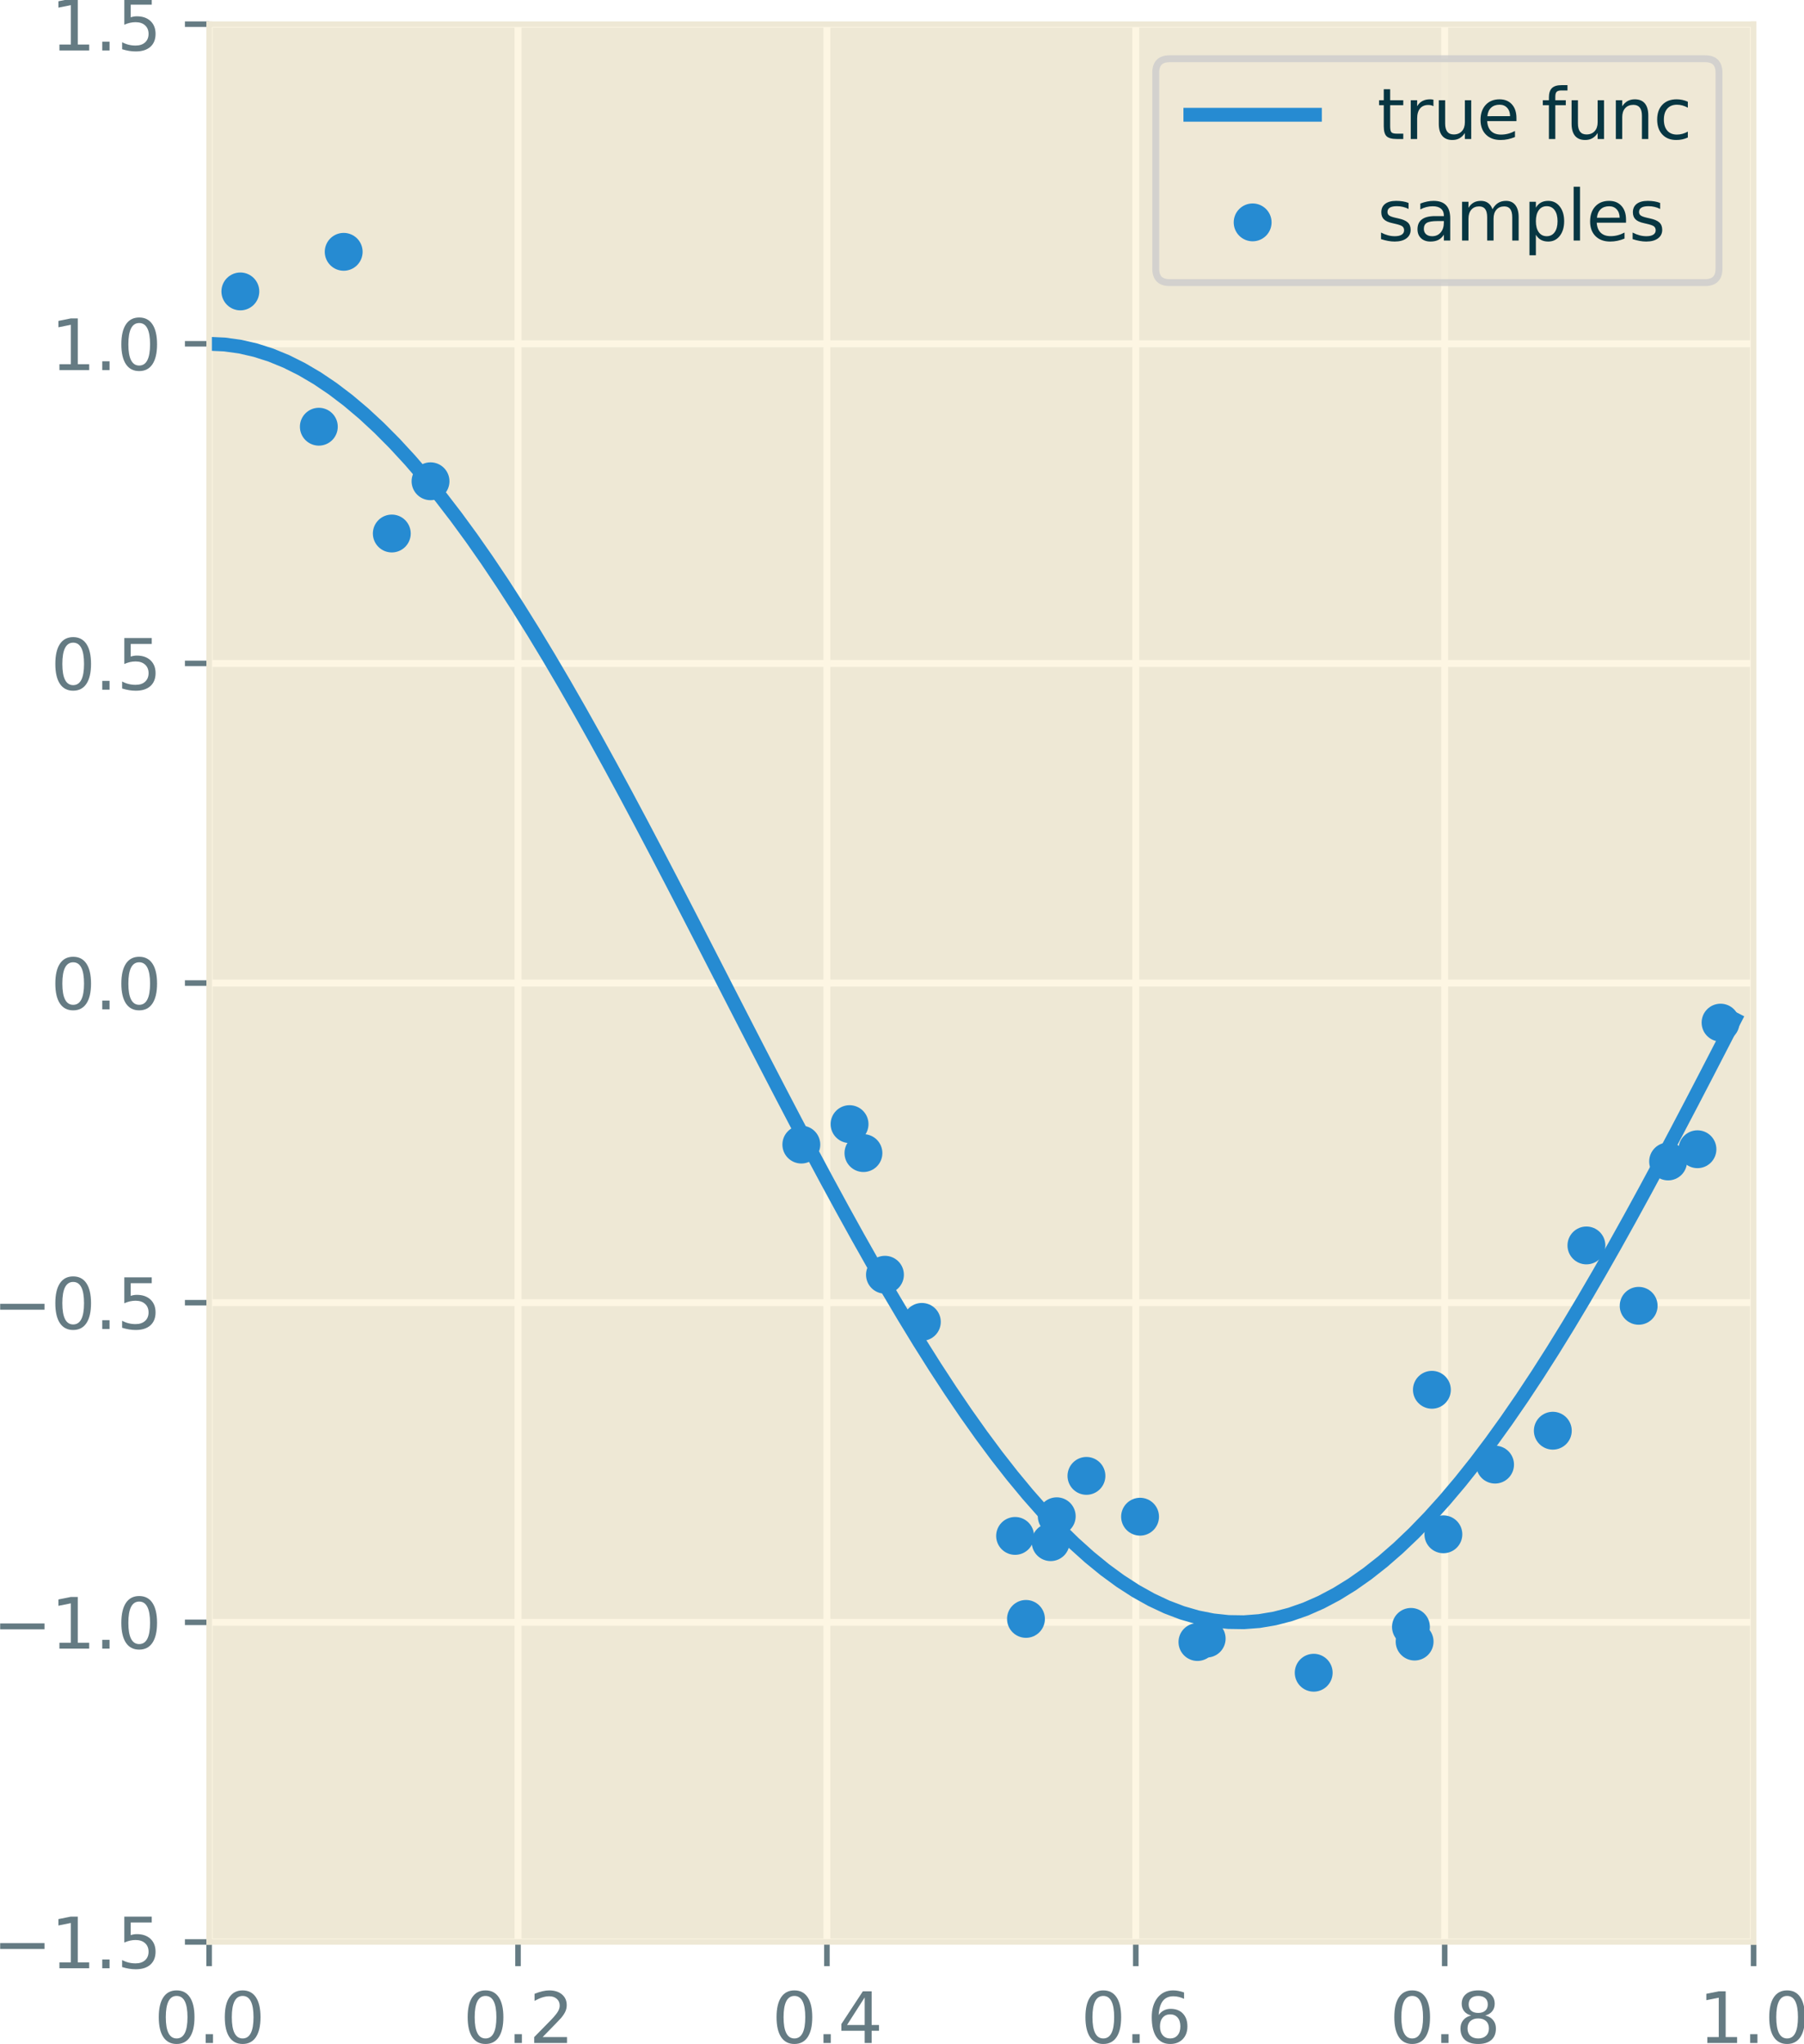 <?xml version="1.0" encoding="UTF-8" standalone="no"?>
<svg
   width="260.711pt"
   height="295.432pt"
   viewBox="0 0 260.711 295.432"
   version="1.1"
   id="svg440"
   sodipodi:docname="overfitting-sample.svg"
   inkscape:version="1.1.2 (0a00cf5339, 2022-02-04, custom)"
   xmlns:inkscape="http://www.inkscape.org/namespaces/inkscape"
   xmlns:sodipodi="http://sodipodi.sourceforge.net/DTD/sodipodi-0.dtd"
   xmlns:xlink="http://www.w3.org/1999/xlink"
   xmlns="http://www.w3.org/2000/svg"
   xmlns:svg="http://www.w3.org/2000/svg"
   xmlns:rdf="http://www.w3.org/1999/02/22-rdf-syntax-ns#"
   xmlns:cc="http://creativecommons.org/ns#"
   xmlns:dc="http://purl.org/dc/elements/1.1/">
  <sodipodi:namedview
     id="namedview442"
     pagecolor="#ffffff"
     bordercolor="#666666"
     borderopacity="1.0"
     inkscape:pageshadow="2"
     inkscape:pageopacity="0.0"
     inkscape:pagecheckerboard="0"
     inkscape:document-units="pt"
     showgrid="false"
     inkscape:zoom="1.4979167"
     inkscape:cx="183.92211"
     inkscape:cy="186.92629"
     inkscape:window-width="3840"
     inkscape:window-height="2346"
     inkscape:window-x="0"
     inkscape:window-y="54"
     inkscape:window-maximized="1"
     inkscape:current-layer="svg440" />
  <defs
     id="defs6">
    <style
       type="text/css"
       id="style4">*{stroke-linejoin: round; stroke-linecap: butt}</style>
  </defs>
  <g
     id="g1857"
     transform="translate(-5.777,-39.709)">
    <g
       id="axes_1">
      <g
         id="patch_2">
        <path
           d="M 36,320.4 H 259.2 V 43.2 H 36 Z"
           style="fill:#eee8d5"
           id="path11" />
      </g>
      <g
         id="matplotlib.axis_1">
        <g
           id="xtick_1">
          <g
             id="line2d_1">
            <path
               d="M 36,320.4 V 43.2"
               clip-path="url(#pc5b0b627f0)"
               style="fill:none;stroke:#fdf6e3"
               id="path14" />
          </g>
          <g
             id="line2d_2">
            <defs
               id="defs18">
              <path
                 id="m2001fd3415"
                 d="M 0,0 V 3.5"
                 style="stroke:#657b83;stroke-width:0.8" />
            </defs>
            <g
               id="g22">
              <use
                 xlink:href="#m2001fd3415"
                 x="36"
                 y="320.4"
                 style="fill:#657b83;stroke:#657b83;stroke-width:0.8"
                 id="use20"
                 width="100%"
                 height="100%" />
            </g>
          </g>
          <g
             id="text_1">
            <!-- 0.0 -->
            <g
               style="fill:#657b83"
               transform="matrix(0.1,0,0,-0.1,28.048,334.998)"
               id="g35">
              <defs
                 id="defs27">
                <path
                   id="DejaVuSans-30"
                   d="m 2034,4250 q -487,0 -733,-480 -245,-479 -245,-1442 0,-959 245,-1439 246,-480 733,-480 491,0 736,480 246,480 246,1439 0,963 -246,1442 -245,480 -736,480 z m 0,500 q 785,0 1199,-621 414,-620 414,-1801 0,-1178 -414,-1799 -414,-620 -1199,-620 -784,0 -1198,620 -414,621 -414,1799 0,1181 414,1801 414,621 1198,621 z"
                   transform="scale(0.016)" />
                <path
                   id="DejaVuSans-2e"
                   d="m 684,794 h 660 V 0 H 684 Z"
                   transform="scale(0.016)" />
              </defs>
              <use
                 xlink:href="#DejaVuSans-30"
                 id="use29"
                 x="0"
                 y="0"
                 width="100%"
                 height="100%" />
              <use
                 xlink:href="#DejaVuSans-2e"
                 x="63.623"
                 id="use31"
                 y="0"
                 width="100%"
                 height="100%" />
              <use
                 xlink:href="#DejaVuSans-30"
                 x="95.41"
                 id="use33"
                 y="0"
                 width="100%"
                 height="100%" />
            </g>
          </g>
        </g>
        <g
           id="xtick_2">
          <g
             id="line2d_3">
            <path
               d="M 80.64,320.4 V 43.2"
               clip-path="url(#pc5b0b627f0)"
               style="fill:none;stroke:#fdf6e3"
               id="path39" />
          </g>
          <g
             id="line2d_4">
            <g
               id="g44">
              <use
                 xlink:href="#m2001fd3415"
                 x="80.64"
                 y="320.4"
                 style="fill:#657b83;stroke:#657b83;stroke-width:0.8"
                 id="use42"
                 width="100%"
                 height="100%" />
            </g>
          </g>
          <g
             id="text_2">
            <!-- 0.2 -->
            <g
               style="fill:#657b83"
               transform="matrix(0.1,0,0,-0.1,72.688,334.998)"
               id="g56">
              <defs
                 id="defs48">
                <path
                   id="DejaVuSans-32"
                   d="M 1228,531 H 3431 V 0 H 469 v 531 q 359,372 979,998 621,627 780,809 303,340 423,576 121,236 121,464 0,372 -261,606 -261,235 -680,235 -297,0 -627,-103 -329,-103 -704,-313 v 638 q 381,153 712,231 332,78 607,78 725,0 1156,-363 431,-362 431,-968 0,-288 -108,-546 -107,-257 -392,-607 -78,-91 -497,-524 Q 1991,1309 1228,531 Z"
                   transform="scale(0.016)" />
              </defs>
              <use
                 xlink:href="#DejaVuSans-30"
                 id="use50"
                 x="0"
                 y="0"
                 width="100%"
                 height="100%" />
              <use
                 xlink:href="#DejaVuSans-2e"
                 x="63.623"
                 id="use52"
                 y="0"
                 width="100%"
                 height="100%" />
              <use
                 xlink:href="#DejaVuSans-32"
                 x="95.41"
                 id="use54"
                 y="0"
                 width="100%"
                 height="100%" />
            </g>
          </g>
        </g>
        <g
           id="xtick_3">
          <g
             id="line2d_5">
            <path
               d="M 125.28,320.4 V 43.2"
               clip-path="url(#pc5b0b627f0)"
               style="fill:none;stroke:#fdf6e3"
               id="path60" />
          </g>
          <g
             id="line2d_6">
            <g
               id="g65">
              <use
                 xlink:href="#m2001fd3415"
                 x="125.28"
                 y="320.4"
                 style="fill:#657b83;stroke:#657b83;stroke-width:0.8"
                 id="use63"
                 width="100%"
                 height="100%" />
            </g>
          </g>
          <g
             id="text_3">
            <!-- 0.4 -->
            <g
               style="fill:#657b83"
               transform="matrix(0.1,0,0,-0.1,117.328,334.998)"
               id="g77">
              <defs
                 id="defs69">
                <path
                   id="DejaVuSans-34"
                   d="M 2419,4116 825,1625 h 1594 z m -166,550 h 794 V 1625 h 666 V 1100 H 3047 V 0 H 2419 V 1100 H 313 v 609 z"
                   transform="scale(0.016)" />
              </defs>
              <use
                 xlink:href="#DejaVuSans-30"
                 id="use71"
                 x="0"
                 y="0"
                 width="100%"
                 height="100%" />
              <use
                 xlink:href="#DejaVuSans-2e"
                 x="63.623"
                 id="use73"
                 y="0"
                 width="100%"
                 height="100%" />
              <use
                 xlink:href="#DejaVuSans-34"
                 x="95.41"
                 id="use75"
                 y="0"
                 width="100%"
                 height="100%" />
            </g>
          </g>
        </g>
        <g
           id="xtick_4">
          <g
             id="line2d_7">
            <path
               d="M 169.92,320.4 V 43.2"
               clip-path="url(#pc5b0b627f0)"
               style="fill:none;stroke:#fdf6e3"
               id="path81" />
          </g>
          <g
             id="line2d_8">
            <g
               id="g86">
              <use
                 xlink:href="#m2001fd3415"
                 x="169.92"
                 y="320.4"
                 style="fill:#657b83;stroke:#657b83;stroke-width:0.8"
                 id="use84"
                 width="100%"
                 height="100%" />
            </g>
          </g>
          <g
             id="text_4">
            <!-- 0.6 -->
            <g
               style="fill:#657b83"
               transform="matrix(0.1,0,0,-0.1,161.968,334.998)"
               id="g98">
              <defs
                 id="defs90">
                <path
                   id="DejaVuSans-36"
                   d="m 2113,2584 q -425,0 -674,-291 -248,-290 -248,-796 0,-503 248,-796 249,-292 674,-292 425,0 673,292 248,293 248,796 0,506 -248,796 -248,291 -673,291 z m 1253,1979 v -575 q -238,112 -480,171 -242,60 -480,60 -625,0 -955,-422 -329,-422 -376,-1275 184,272 462,417 279,145 613,145 703,0 1111,-427 408,-426 408,-1160 0,-719 -425,-1154 -425,-434 -1131,-434 -810,0 -1238,620 -428,621 -428,1799 0,1106 525,1764 525,658 1409,658 238,0 480,-47 242,-47 505,-140 z"
                   transform="scale(0.016)" />
              </defs>
              <use
                 xlink:href="#DejaVuSans-30"
                 id="use92"
                 x="0"
                 y="0"
                 width="100%"
                 height="100%" />
              <use
                 xlink:href="#DejaVuSans-2e"
                 x="63.623"
                 id="use94"
                 y="0"
                 width="100%"
                 height="100%" />
              <use
                 xlink:href="#DejaVuSans-36"
                 x="95.41"
                 id="use96"
                 y="0"
                 width="100%"
                 height="100%" />
            </g>
          </g>
        </g>
        <g
           id="xtick_5">
          <g
             id="line2d_9">
            <path
               d="M 214.56,320.4 V 43.2"
               clip-path="url(#pc5b0b627f0)"
               style="fill:none;stroke:#fdf6e3"
               id="path102" />
          </g>
          <g
             id="line2d_10">
            <g
               id="g107">
              <use
                 xlink:href="#m2001fd3415"
                 x="214.56"
                 y="320.4"
                 style="fill:#657b83;stroke:#657b83;stroke-width:0.8"
                 id="use105"
                 width="100%"
                 height="100%" />
            </g>
          </g>
          <g
             id="text_5">
            <!-- 0.8 -->
            <g
               style="fill:#657b83"
               transform="matrix(0.1,0,0,-0.1,206.608,334.998)"
               id="g119">
              <defs
                 id="defs111">
                <path
                   id="DejaVuSans-38"
                   d="m 2034,2216 q -450,0 -708,-241 -257,-241 -257,-662 0,-422 257,-663 258,-241 708,-241 450,0 709,242 260,243 260,662 0,421 -258,662 -257,241 -711,241 z m -631,268 q -406,100 -633,378 -226,279 -226,679 0,559 398,884 399,325 1092,325 697,0 1094,-325 397,-325 397,-884 0,-400 -227,-679 -226,-278 -629,-378 456,-106 710,-416 255,-309 255,-755 Q 3634,634 3220,271 2806,-91 2034,-91 1263,-91 848,271 434,634 434,1313 q 0,446 256,755 257,310 713,416 z m -231,997 q 0,-362 226,-565 227,-203 636,-203 407,0 636,203 230,203 230,565 0,363 -230,566 -229,203 -636,203 -409,0 -636,-203 -226,-203 -226,-566 z"
                   transform="scale(0.016)" />
              </defs>
              <use
                 xlink:href="#DejaVuSans-30"
                 id="use113"
                 x="0"
                 y="0"
                 width="100%"
                 height="100%" />
              <use
                 xlink:href="#DejaVuSans-2e"
                 x="63.623"
                 id="use115"
                 y="0"
                 width="100%"
                 height="100%" />
              <use
                 xlink:href="#DejaVuSans-38"
                 x="95.41"
                 id="use117"
                 y="0"
                 width="100%"
                 height="100%" />
            </g>
          </g>
        </g>
        <g
           id="xtick_6">
          <g
             id="line2d_11">
            <path
               d="M 259.2,320.4 V 43.2"
               clip-path="url(#pc5b0b627f0)"
               style="fill:none;stroke:#fdf6e3"
               id="path123" />
          </g>
          <g
             id="line2d_12">
            <g
               id="g128">
              <use
                 xlink:href="#m2001fd3415"
                 x="259.2"
                 y="320.4"
                 style="fill:#657b83;stroke:#657b83;stroke-width:0.8"
                 id="use126"
                 width="100%"
                 height="100%" />
            </g>
          </g>
          <g
             id="text_6">
            <!-- 1.0 -->
            <g
               style="fill:#657b83"
               transform="matrix(0.1,0,0,-0.1,251.248,334.998)"
               id="g140">
              <defs
                 id="defs132">
                <path
                   id="DejaVuSans-31"
                   d="M 794,531 H 1825 V 4091 L 703,3866 v 575 l 1116,225 h 631 V 531 H 3481 V 0 H 794 Z"
                   transform="scale(0.016)" />
              </defs>
              <use
                 xlink:href="#DejaVuSans-31"
                 id="use134"
                 x="0"
                 y="0"
                 width="100%"
                 height="100%" />
              <use
                 xlink:href="#DejaVuSans-2e"
                 x="63.623"
                 id="use136"
                 y="0"
                 width="100%"
                 height="100%" />
              <use
                 xlink:href="#DejaVuSans-30"
                 x="95.41"
                 id="use138"
                 y="0"
                 width="100%"
                 height="100%" />
            </g>
          </g>
        </g>
      </g>
      <g
         id="matplotlib.axis_2">
        <g
           id="ytick_1">
          <g
             id="line2d_13">
            <path
               d="M 36,320.4 H 259.2"
               clip-path="url(#pc5b0b627f0)"
               style="fill:none;stroke:#fdf6e3"
               id="path145" />
          </g>
          <g
             id="line2d_14">
            <defs
               id="defs149">
              <path
                 id="m4ccbdb7992"
                 d="M 0,0 H -3.5"
                 style="stroke:#657b83;stroke-width:0.8" />
            </defs>
            <g
               id="g153">
              <use
                 xlink:href="#m4ccbdb7992"
                 x="36"
                 y="320.4"
                 style="fill:#657b83;stroke:#657b83;stroke-width:0.8"
                 id="use151"
                 width="100%"
                 height="100%" />
            </g>
          </g>
          <g
             id="text_7">
            <!-- −1.5 -->
            <g
               style="fill:#657b83"
               transform="matrix(0.1,0,0,-0.1,4.717,324.199)"
               id="g168">
              <defs
                 id="defs158">
                <path
                   id="DejaVuSans-2212"
                   d="M 678,2272 H 4684 V 1741 H 678 Z"
                   transform="scale(0.016)" />
                <path
                   id="DejaVuSans-35"
                   d="M 691,4666 H 3169 V 4134 H 1269 V 2991 q 137,47 274,70 138,23 276,23 781,0 1237,-428 457,-428 457,-1159 Q 3513,744 3044,326 2575,-91 1722,-91 1428,-91 1123,-41 819,9 494,109 v 635 q 281,-153 581,-228 300,-75 634,-75 541,0 856,284 316,284 316,772 0,487 -316,771 -315,285 -856,285 -253,0 -505,-56 -251,-56 -513,-175 z"
                   transform="scale(0.016)" />
              </defs>
              <use
                 xlink:href="#DejaVuSans-2212"
                 id="use160"
                 x="0"
                 y="0"
                 width="100%"
                 height="100%" />
              <use
                 xlink:href="#DejaVuSans-31"
                 x="83.789"
                 id="use162"
                 y="0"
                 width="100%"
                 height="100%" />
              <use
                 xlink:href="#DejaVuSans-2e"
                 x="147.412"
                 id="use164"
                 y="0"
                 width="100%"
                 height="100%" />
              <use
                 xlink:href="#DejaVuSans-35"
                 x="179.199"
                 id="use166"
                 y="0"
                 width="100%"
                 height="100%" />
            </g>
          </g>
        </g>
        <g
           id="ytick_2">
          <g
             id="line2d_15">
            <path
               d="M 36,274.2 H 259.2"
               clip-path="url(#pc5b0b627f0)"
               style="fill:none;stroke:#fdf6e3"
               id="path172" />
          </g>
          <g
             id="line2d_16">
            <g
               id="g177">
              <use
                 xlink:href="#m4ccbdb7992"
                 x="36"
                 y="274.2"
                 style="fill:#657b83;stroke:#657b83;stroke-width:0.8"
                 id="use175"
                 width="100%"
                 height="100%" />
            </g>
          </g>
          <g
             id="text_8">
            <!-- −1.0 -->
            <g
               style="fill:#657b83"
               transform="matrix(0.1,0,0,-0.1,4.717,277.999)"
               id="g188">
              <use
                 xlink:href="#DejaVuSans-2212"
                 id="use180"
                 x="0"
                 y="0"
                 width="100%"
                 height="100%" />
              <use
                 xlink:href="#DejaVuSans-31"
                 x="83.789"
                 id="use182"
                 y="0"
                 width="100%"
                 height="100%" />
              <use
                 xlink:href="#DejaVuSans-2e"
                 x="147.412"
                 id="use184"
                 y="0"
                 width="100%"
                 height="100%" />
              <use
                 xlink:href="#DejaVuSans-30"
                 x="179.199"
                 id="use186"
                 y="0"
                 width="100%"
                 height="100%" />
            </g>
          </g>
        </g>
        <g
           id="ytick_3">
          <g
             id="line2d_17">
            <path
               d="M 36,228 H 259.2"
               clip-path="url(#pc5b0b627f0)"
               style="fill:none;stroke:#fdf6e3"
               id="path192" />
          </g>
          <g
             id="line2d_18">
            <g
               id="g197">
              <use
                 xlink:href="#m4ccbdb7992"
                 x="36"
                 y="228"
                 style="fill:#657b83;stroke:#657b83;stroke-width:0.8"
                 id="use195"
                 width="100%"
                 height="100%" />
            </g>
          </g>
          <g
             id="text_9">
            <!-- −0.5 -->
            <g
               style="fill:#657b83"
               transform="matrix(0.1,0,0,-0.1,4.717,231.799)"
               id="g208">
              <use
                 xlink:href="#DejaVuSans-2212"
                 id="use200"
                 x="0"
                 y="0"
                 width="100%"
                 height="100%" />
              <use
                 xlink:href="#DejaVuSans-30"
                 x="83.789"
                 id="use202"
                 y="0"
                 width="100%"
                 height="100%" />
              <use
                 xlink:href="#DejaVuSans-2e"
                 x="147.412"
                 id="use204"
                 y="0"
                 width="100%"
                 height="100%" />
              <use
                 xlink:href="#DejaVuSans-35"
                 x="179.199"
                 id="use206"
                 y="0"
                 width="100%"
                 height="100%" />
            </g>
          </g>
        </g>
        <g
           id="ytick_4">
          <g
             id="line2d_19">
            <path
               d="M 36,181.8 H 259.2"
               clip-path="url(#pc5b0b627f0)"
               style="fill:none;stroke:#fdf6e3"
               id="path212" />
          </g>
          <g
             id="line2d_20">
            <g
               id="g217">
              <use
                 xlink:href="#m4ccbdb7992"
                 x="36"
                 y="181.8"
                 style="fill:#657b83;stroke:#657b83;stroke-width:0.8"
                 id="use215"
                 width="100%"
                 height="100%" />
            </g>
          </g>
          <g
             id="text_10">
            <!-- 0.0 -->
            <g
               style="fill:#657b83"
               transform="matrix(0.1,0,0,-0.1,13.097,185.599)"
               id="g226">
              <use
                 xlink:href="#DejaVuSans-30"
                 id="use220"
                 x="0"
                 y="0"
                 width="100%"
                 height="100%" />
              <use
                 xlink:href="#DejaVuSans-2e"
                 x="63.623"
                 id="use222"
                 y="0"
                 width="100%"
                 height="100%" />
              <use
                 xlink:href="#DejaVuSans-30"
                 x="95.41"
                 id="use224"
                 y="0"
                 width="100%"
                 height="100%" />
            </g>
          </g>
        </g>
        <g
           id="ytick_5">
          <g
             id="line2d_21">
            <path
               d="M 36,135.6 H 259.2"
               clip-path="url(#pc5b0b627f0)"
               style="fill:none;stroke:#fdf6e3"
               id="path230" />
          </g>
          <g
             id="line2d_22">
            <g
               id="g235">
              <use
                 xlink:href="#m4ccbdb7992"
                 x="36"
                 y="135.6"
                 style="fill:#657b83;stroke:#657b83;stroke-width:0.8"
                 id="use233"
                 width="100%"
                 height="100%" />
            </g>
          </g>
          <g
             id="text_11">
            <!-- 0.5 -->
            <g
               style="fill:#657b83"
               transform="matrix(0.1,0,0,-0.1,13.097,139.399)"
               id="g244">
              <use
                 xlink:href="#DejaVuSans-30"
                 id="use238"
                 x="0"
                 y="0"
                 width="100%"
                 height="100%" />
              <use
                 xlink:href="#DejaVuSans-2e"
                 x="63.623"
                 id="use240"
                 y="0"
                 width="100%"
                 height="100%" />
              <use
                 xlink:href="#DejaVuSans-35"
                 x="95.41"
                 id="use242"
                 y="0"
                 width="100%"
                 height="100%" />
            </g>
          </g>
        </g>
        <g
           id="ytick_6">
          <g
             id="line2d_23">
            <path
               d="M 36,89.4 H 259.2"
               clip-path="url(#pc5b0b627f0)"
               style="fill:none;stroke:#fdf6e3"
               id="path248" />
          </g>
          <g
             id="line2d_24">
            <g
               id="g253">
              <use
                 xlink:href="#m4ccbdb7992"
                 x="36"
                 y="89.4"
                 style="fill:#657b83;stroke:#657b83;stroke-width:0.8"
                 id="use251"
                 width="100%"
                 height="100%" />
            </g>
          </g>
          <g
             id="text_12">
            <!-- 1.0 -->
            <g
               style="fill:#657b83"
               transform="matrix(0.1,0,0,-0.1,13.097,93.199)"
               id="g262">
              <use
                 xlink:href="#DejaVuSans-31"
                 id="use256"
                 x="0"
                 y="0"
                 width="100%"
                 height="100%" />
              <use
                 xlink:href="#DejaVuSans-2e"
                 x="63.623"
                 id="use258"
                 y="0"
                 width="100%"
                 height="100%" />
              <use
                 xlink:href="#DejaVuSans-30"
                 x="95.41"
                 id="use260"
                 y="0"
                 width="100%"
                 height="100%" />
            </g>
          </g>
        </g>
        <g
           id="ytick_7">
          <g
             id="line2d_25">
            <path
               d="M 36,43.2 H 259.2"
               clip-path="url(#pc5b0b627f0)"
               style="fill:none;stroke:#fdf6e3"
               id="path266" />
          </g>
          <g
             id="line2d_26">
            <g
               id="g271">
              <use
                 xlink:href="#m4ccbdb7992"
                 x="36"
                 y="43.2"
                 style="fill:#657b83;stroke:#657b83;stroke-width:0.8"
                 id="use269"
                 width="100%"
                 height="100%" />
            </g>
          </g>
          <g
             id="text_13">
            <!-- 1.5 -->
            <g
               style="fill:#657b83"
               transform="matrix(0.1,0,0,-0.1,13.097,46.999)"
               id="g280">
              <use
                 xlink:href="#DejaVuSans-31"
                 id="use274"
                 x="0"
                 y="0"
                 width="100%"
                 height="100%" />
              <use
                 xlink:href="#DejaVuSans-2e"
                 x="63.623"
                 id="use276"
                 y="0"
                 width="100%"
                 height="100%" />
              <use
                 xlink:href="#DejaVuSans-35"
                 x="95.41"
                 id="use278"
                 y="0"
                 width="100%"
                 height="100%" />
            </g>
          </g>
        </g>
      </g>
      <g
         id="PathCollection_1">
        <defs
           id="defs286">
          <path
             id="m13db199ca9"
             d="m 0,2.236 c 0.593,0 1.162,-0.236 1.581,-0.655 C 2,1.162 2.236,0.593 2.236,0 c 0,-0.593 -0.236,-1.162 -0.655,-1.581 C 1.162,-2 0.593,-2.236 0,-2.236 c -0.593,0 -1.162,0.236 -1.581,0.655 C -2,-1.162 -2.236,-0.593 -2.236,0 c 0,0.593 0.236,1.162 0.655,1.581 C -1.162,2 -0.593,2.236 0,2.236 Z"
             style="stroke:#268bd2" />
        </defs>
        <g
           clip-path="url(#pc5b0b627f0)"
           id="g348">
          <use
             xlink:href="#m13db199ca9"
             x="40.513"
             y="81.832"
             style="fill:#268bd2;stroke:#268bd2"
             id="use288"
             width="100%"
             height="100%" />
          <use
             xlink:href="#m13db199ca9"
             x="51.855"
             y="101.386"
             style="fill:#268bd2;stroke:#268bd2"
             id="use290"
             width="100%"
             height="100%" />
          <use
             xlink:href="#m13db199ca9"
             x="55.447"
             y="76.107"
             style="fill:#268bd2;stroke:#268bd2"
             id="use292"
             width="100%"
             height="100%" />
          <use
             xlink:href="#m13db199ca9"
             x="62.399"
             y="116.822"
             style="fill:#268bd2;stroke:#268bd2"
             id="use294"
             width="100%"
             height="100%" />
          <use
             xlink:href="#m13db199ca9"
             x="67.996"
             y="109.271"
             style="fill:#268bd2;stroke:#268bd2"
             id="use296"
             width="100%"
             height="100%" />
          <use
             xlink:href="#m13db199ca9"
             x="121.584"
             y="205.146"
             style="fill:#268bd2;stroke:#268bd2"
             id="use298"
             width="100%"
             height="100%" />
          <use
             xlink:href="#m13db199ca9"
             x="128.553"
             y="202.189"
             style="fill:#268bd2;stroke:#268bd2"
             id="use300"
             width="100%"
             height="100%" />
          <use
             xlink:href="#m13db199ca9"
             x="130.56"
             y="206.375"
             style="fill:#268bd2;stroke:#268bd2"
             id="use302"
             width="100%"
             height="100%" />
          <use
             xlink:href="#m13db199ca9"
             x="133.669"
             y="223.959"
             style="fill:#268bd2;stroke:#268bd2"
             id="use304"
             width="100%"
             height="100%" />
          <use
             xlink:href="#m13db199ca9"
             x="139.002"
             y="230.774"
             style="fill:#268bd2;stroke:#268bd2"
             id="use306"
             width="100%"
             height="100%" />
          <use
             xlink:href="#m13db199ca9"
             x="152.477"
             y="261.709"
             style="fill:#268bd2;stroke:#268bd2"
             id="use308"
             width="100%"
             height="100%" />
          <use
             xlink:href="#m13db199ca9"
             x="154.049"
             y="273.704"
             style="fill:#268bd2;stroke:#268bd2"
             id="use310"
             width="100%"
             height="100%" />
          <use
             xlink:href="#m13db199ca9"
             x="157.618"
             y="262.612"
             style="fill:#268bd2;stroke:#268bd2"
             id="use312"
             width="100%"
             height="100%" />
          <use
             xlink:href="#m13db199ca9"
             x="158.495"
             y="258.868"
             style="fill:#268bd2;stroke:#268bd2"
             id="use314"
             width="100%"
             height="100%" />
          <use
             xlink:href="#m13db199ca9"
             x="162.788"
             y="253.032"
             style="fill:#268bd2;stroke:#268bd2"
             id="use316"
             width="100%"
             height="100%" />
          <use
             xlink:href="#m13db199ca9"
             x="170.537"
             y="258.932"
             style="fill:#268bd2;stroke:#268bd2"
             id="use318"
             width="100%"
             height="100%" />
          <use
             xlink:href="#m13db199ca9"
             x="178.83"
             y="277.046"
             style="fill:#268bd2;stroke:#268bd2"
             id="use320"
             width="100%"
             height="100%" />
          <use
             xlink:href="#m13db199ca9"
             x="180.164"
             y="276.551"
             style="fill:#268bd2;stroke:#268bd2"
             id="use322"
             width="100%"
             height="100%" />
          <use
             xlink:href="#m13db199ca9"
             x="195.63"
             y="281.484"
             style="fill:#268bd2;stroke:#268bd2"
             id="use324"
             width="100%"
             height="100%" />
          <use
             xlink:href="#m13db199ca9"
             x="209.685"
             y="274.859"
             style="fill:#268bd2;stroke:#268bd2"
             id="use326"
             width="100%"
             height="100%" />
          <use
             xlink:href="#m13db199ca9"
             x="210.214"
             y="276.981"
             style="fill:#268bd2;stroke:#268bd2"
             id="use328"
             width="100%"
             height="100%" />
          <use
             xlink:href="#m13db199ca9"
             x="212.713"
             y="240.589"
             style="fill:#268bd2;stroke:#268bd2"
             id="use330"
             width="100%"
             height="100%" />
          <use
             xlink:href="#m13db199ca9"
             x="214.372"
             y="261.477"
             style="fill:#268bd2;stroke:#268bd2"
             id="use332"
             width="100%"
             height="100%" />
          <use
             xlink:href="#m13db199ca9"
             x="221.841"
             y="251.404"
             style="fill:#268bd2;stroke:#268bd2"
             id="use334"
             width="100%"
             height="100%" />
          <use
             xlink:href="#m13db199ca9"
             x="230.187"
             y="246.502"
             style="fill:#268bd2;stroke:#268bd2"
             id="use336"
             width="100%"
             height="100%" />
          <use
             xlink:href="#m13db199ca9"
             x="235.044"
             y="219.724"
             style="fill:#268bd2;stroke:#268bd2"
             id="use338"
             width="100%"
             height="100%" />
          <use
             xlink:href="#m13db199ca9"
             x="242.593"
             y="228.45"
             style="fill:#268bd2;stroke:#268bd2"
             id="use340"
             width="100%"
             height="100%" />
          <use
             xlink:href="#m13db199ca9"
             x="246.85"
             y="207.586"
             style="fill:#268bd2;stroke:#268bd2"
             id="use342"
             width="100%"
             height="100%" />
          <use
             xlink:href="#m13db199ca9"
             x="251.09"
             y="205.819"
             style="fill:#268bd2;stroke:#268bd2"
             id="use344"
             width="100%"
             height="100%" />
          <use
             xlink:href="#m13db199ca9"
             x="254.428"
             y="187.519"
             style="fill:#268bd2;stroke:#268bd2"
             id="use346"
             width="100%"
             height="100%" />
        </g>
      </g>
      <g
         id="line2d_27">
        <path
           d="m 36,89.4 2.232,0.103 2.232,0.307 2.232,0.512 2.232,0.715 2.232,0.916 2.232,1.116 2.232,1.313 2.232,1.507 2.232,1.698 2.232,1.885 2.232,2.067 2.232,2.246 2.232,2.419 2.232,2.587 2.232,2.749 2.232,2.905 2.232,3.054 2.232,3.197 2.232,3.333 2.232,3.461 2.232,3.582 2.232,3.694 2.232,3.799 2.232,3.895 2.232,3.982 2.232,4.061 2.232,4.13 2.232,4.19 2.232,4.241 2.232,4.283 2.232,4.315 2.232,4.338 2.232,4.35 2.232,4.354 2.232,4.347 2.232,4.331 2.232,4.305 2.232,4.27 2.232,4.225 2.232,4.171 2.232,4.108 2.232,4.035 2.232,3.954 2.232,3.864 2.232,3.765 2.232,3.658 2.232,3.542 2.232,3.419 2.232,3.288 2.232,3.15 2.232,3.005 2.232,2.854 2.232,2.695 2.232,2.531 2.232,2.362 2.232,2.187 2.232,2.007 2.232,1.823 2.232,1.635 2.232,1.443 2.232,1.247 2.232,1.05 2.232,0.849 2.232,0.647 2.232,0.444 2.232,0.239 2.232,0.034 2.232,-0.171 2.232,-0.376 2.232,-0.58 2.232,-0.782 2.232,-0.983 2.232,-1.182 2.232,-1.378 2.232,-1.571 2.232,-1.76 2.232,-1.946 2.232,-2.127 2.232,-2.304 2.232,-2.475 2.232,-2.641 2.232,-2.802 2.232,-2.955 2.232,-3.103 2.232,-3.243 2.232,-3.376 2.232,-3.502 2.232,-3.62 2.232,-3.73 2.232,-3.832 2.232,-3.925 2.232,-4.009 2.232,-4.085 2.232,-4.151 2.232,-4.208 2.232,-4.256 2.232,-4.295 2.232,-4.324 2.232,-4.343"
           clip-path="url(#pc5b0b627f0)"
           style="fill:none;stroke:#268bd2;stroke-width:2"
           id="path351" />
      </g>
      <g
         id="patch_3">
        <path
           d="M 36,320.4 V 43.2"
           style="fill:none;stroke:#eee8d5;stroke-width:0.8;stroke-linecap:square;stroke-linejoin:miter"
           id="path354" />
      </g>
      <g
         id="patch_4">
        <path
           d="M 259.2,320.4 V 43.2"
           style="fill:none;stroke:#eee8d5;stroke-width:0.8;stroke-linecap:square;stroke-linejoin:miter"
           id="path357" />
      </g>
      <g
         id="patch_5">
        <path
           d="M 36,320.4 H 259.2"
           style="fill:none;stroke:#eee8d5;stroke-width:0.8;stroke-linecap:square;stroke-linejoin:miter"
           id="path360" />
      </g>
      <g
         id="patch_6">
        <path
           d="M 36,43.2 H 259.2"
           style="fill:none;stroke:#eee8d5;stroke-width:0.8;stroke-linecap:square;stroke-linejoin:miter"
           id="path363" />
      </g>
      <g
         id="legend_1">
        <g
           id="patch_7">
          <path
             d="M 174.806,80.556 H 252.2 q 2,0 2,-2 V 50.2 q 0,-2 -2,-2 h -77.394 q -2,0 -2,2 v 28.356 q 0,2 2,2 z"
             style="opacity:0.8;fill:#eee8d5;stroke:#cccccc;stroke-linejoin:miter"
             id="path366" />
        </g>
        <g
           id="line2d_28">
          <path
             d="m 176.806,56.298 h 10 10"
             style="fill:none;stroke:#268bd2;stroke-width:2"
             id="path369" />
        </g>
        <g
           id="text_14">
          <!-- true func -->
          <g
             style="fill:#073642"
             transform="matrix(0.1,0,0,-0.1,204.806,59.798)"
             id="g400">
            <defs
               id="defs380">
              <path
                 id="DejaVuSans-74"
                 d="M 1172,4494 V 3500 H 2356 V 3053 H 1172 V 1153 q 0,-428 117,-550 117,-122 477,-122 h 590 V 0 H 1766 Q 1100,0 847,248 594,497 594,1153 V 3053 H 172 v 447 h 422 v 994 z"
                 transform="scale(0.016)" />
              <path
                 id="DejaVuSans-72"
                 d="m 2631,2963 q -97,56 -211,82 -114,27 -251,27 -488,0 -749,-317 -261,-317 -261,-911 V 0 H 581 v 3500 h 578 v -544 q 182,319 472,473 291,155 707,155 59,0 131,-8 72,-7 159,-23 z"
                 transform="scale(0.016)" />
              <path
                 id="DejaVuSans-75"
                 d="m 544,1381 v 2119 h 575 V 1403 q 0,-497 193,-746 194,-248 582,-248 465,0 735,297 271,297 271,810 v 1984 h 575 V 0 H 2900 V 538 Q 2691,219 2414,64 2138,-91 1772,-91 1169,-91 856,284 544,659 544,1381 Z m 1447,2203 z"
                 transform="scale(0.016)" />
              <path
                 id="DejaVuSans-65"
                 d="M 3597,1894 V 1613 H 953 q 38,-594 358,-905 320,-311 892,-311 331,0 642,81 311,81 618,244 V 178 Q 3153,47 2828,-22 2503,-91 2169,-91 1331,-91 842,396 353,884 353,1716 q 0,859 464,1363 464,505 1252,505 706,0 1117,-455 411,-454 411,-1235 z m -575,169 q -6,471 -264,752 -258,282 -683,282 -481,0 -770,-272 -289,-272 -333,-766 z"
                 transform="scale(0.016)" />
              <path
                 id="DejaVuSans-20"
                 transform="scale(0.016)"
                 d="" />
              <path
                 id="DejaVuSans-66"
                 d="m 2375,4863 v -479 h -550 q -309,0 -430,-125 -120,-125 -120,-450 v -309 h 947 V 3053 H 1275 V 0 H 697 V 3053 H 147 v 447 h 550 v 244 q 0,584 272,851 272,268 862,268 z"
                 transform="scale(0.016)" />
              <path
                 id="DejaVuSans-6e"
                 d="M 3513,2113 V 0 h -575 v 2094 q 0,497 -194,743 -194,247 -581,247 -466,0 -735,-297 -269,-296 -269,-809 V 0 H 581 v 3500 h 578 v -544 q 207,316 486,472 280,156 646,156 603,0 912,-373 310,-373 310,-1098 z"
                 transform="scale(0.016)" />
              <path
                 id="DejaVuSans-63"
                 d="m 3122,3366 v -538 q -244,135 -489,202 -245,67 -495,67 -560,0 -870,-355 -309,-354 -309,-995 0,-641 309,-996 310,-354 870,-354 250,0 495,67 245,67 489,202 V 134 Q 2881,22 2623,-34 2366,-91 2075,-91 1284,-91 818,406 353,903 353,1747 q 0,856 470,1346 471,491 1290,491 265,0 518,-55 253,-54 491,-163 z"
                 transform="scale(0.016)" />
            </defs>
            <use
               xlink:href="#DejaVuSans-74"
               id="use382"
               x="0"
               y="0"
               width="100%"
               height="100%" />
            <use
               xlink:href="#DejaVuSans-72"
               x="39.209"
               id="use384"
               y="0"
               width="100%"
               height="100%" />
            <use
               xlink:href="#DejaVuSans-75"
               x="80.322"
               id="use386"
               y="0"
               width="100%"
               height="100%" />
            <use
               xlink:href="#DejaVuSans-65"
               x="143.701"
               id="use388"
               y="0"
               width="100%"
               height="100%" />
            <use
               xlink:href="#DejaVuSans-20"
               x="205.225"
               id="use390"
               y="0"
               width="100%"
               height="100%" />
            <use
               xlink:href="#DejaVuSans-66"
               x="237.012"
               id="use392"
               y="0"
               width="100%"
               height="100%" />
            <use
               xlink:href="#DejaVuSans-75"
               x="272.217"
               id="use394"
               y="0"
               width="100%"
               height="100%" />
            <use
               xlink:href="#DejaVuSans-6e"
               x="335.596"
               id="use396"
               y="0"
               width="100%"
               height="100%" />
            <use
               xlink:href="#DejaVuSans-63"
               x="398.975"
               id="use398"
               y="0"
               width="100%"
               height="100%" />
          </g>
        </g>
        <g
           id="PathCollection_2">
          <g
             id="g405">
            <use
               xlink:href="#m13db199ca9"
               x="186.806"
               y="71.852"
               style="fill:#268bd2;stroke:#268bd2"
               id="use403"
               width="100%"
               height="100%" />
          </g>
        </g>
        <g
           id="text_15">
          <!-- samples -->
          <g
             style="fill:#073642"
             transform="matrix(0.1,0,0,-0.1,204.806,74.477)"
             id="g429">
            <defs
               id="defs413">
              <path
                 id="DejaVuSans-73"
                 d="m 2834,3397 v -544 q -243,125 -506,187 -262,63 -544,63 -428,0 -642,-131 -214,-131 -214,-394 0,-200 153,-314 153,-114 616,-217 l 197,-44 q 612,-131 870,-370 258,-239 258,-667 0,-488 -386,-773 Q 2250,-91 1575,-91 1294,-91 989,-36 684,19 347,128 v 594 q 319,-166 628,-249 309,-82 613,-82 406,0 624,139 219,139 219,392 0,234 -158,359 -157,125 -692,241 l -200,47 q -534,112 -772,345 -237,233 -237,639 0,494 350,762 350,269 994,269 318,0 599,-47 282,-46 519,-140 z"
                 transform="scale(0.016)" />
              <path
                 id="DejaVuSans-61"
                 d="m 2194,1759 q -697,0 -966,-159 -269,-159 -269,-544 0,-306 202,-486 202,-179 548,-179 479,0 768,339 289,339 289,901 v 128 z m 1147,238 V 0 H 2766 V 531 Q 2569,213 2275,61 1981,-91 1556,-91 q -537,0 -855,302 -317,302 -317,808 0,590 395,890 396,300 1180,300 h 807 v 57 q 0,397 -261,614 -261,217 -733,217 -300,0 -585,-72 -284,-72 -546,-216 v 532 q 315,122 612,182 297,61 578,61 760,0 1135,-394 375,-393 375,-1193 z"
                 transform="scale(0.016)" />
              <path
                 id="DejaVuSans-6d"
                 d="m 3328,2828 q 216,388 516,572 300,184 706,184 547,0 844,-383 297,-382 297,-1088 V 0 h -578 v 2094 q 0,503 -179,746 -178,244 -543,244 -447,0 -707,-297 -259,-296 -259,-809 V 0 h -578 v 2094 q 0,506 -178,748 -178,242 -550,242 -441,0 -701,-298 -259,-298 -259,-808 V 0 H 581 v 3500 h 578 v -544 q 197,322 472,475 275,153 653,153 382,0 649,-194 267,-193 395,-562 z"
                 transform="scale(0.016)" />
              <path
                 id="DejaVuSans-70"
                 d="M 1159,525 V -1331 H 581 v 4831 h 578 v -531 q 182,312 458,463 277,152 661,152 638,0 1036,-506 399,-506 399,-1331 0,-825 -399,-1332 -398,-506 -1036,-506 -384,0 -661,152 -276,152 -458,464 z m 1957,1222 q 0,634 -261,995 -261,361 -717,361 -457,0 -718,-361 -261,-361 -261,-995 0,-634 261,-995 261,-361 718,-361 456,0 717,361 261,361 261,995 z"
                 transform="scale(0.016)" />
              <path
                 id="DejaVuSans-6c"
                 d="m 603,4863 h 575 V 0 H 603 Z"
                 transform="scale(0.016)" />
            </defs>
            <use
               xlink:href="#DejaVuSans-73"
               id="use415"
               x="0"
               y="0"
               width="100%"
               height="100%" />
            <use
               xlink:href="#DejaVuSans-61"
               x="52.1"
               id="use417"
               y="0"
               width="100%"
               height="100%" />
            <use
               xlink:href="#DejaVuSans-6d"
               x="113.379"
               id="use419"
               y="0"
               width="100%"
               height="100%" />
            <use
               xlink:href="#DejaVuSans-70"
               x="210.791"
               id="use421"
               y="0"
               width="100%"
               height="100%" />
            <use
               xlink:href="#DejaVuSans-6c"
               x="274.268"
               id="use423"
               y="0"
               width="100%"
               height="100%" />
            <use
               xlink:href="#DejaVuSans-65"
               x="302.051"
               id="use425"
               y="0"
               width="100%"
               height="100%" />
            <use
               xlink:href="#DejaVuSans-73"
               x="363.574"
               id="use427"
               y="0"
               width="100%"
               height="100%" />
          </g>
        </g>
      </g>
    </g>
  </g>
  <defs
     id="defs438">
    <clipPath
       id="pc5b0b627f0">
      <rect
         x="36"
         y="43.2"
         width="223.2"
         height="277.2"
         id="rect435" />
    </clipPath>
  </defs>
</svg>
